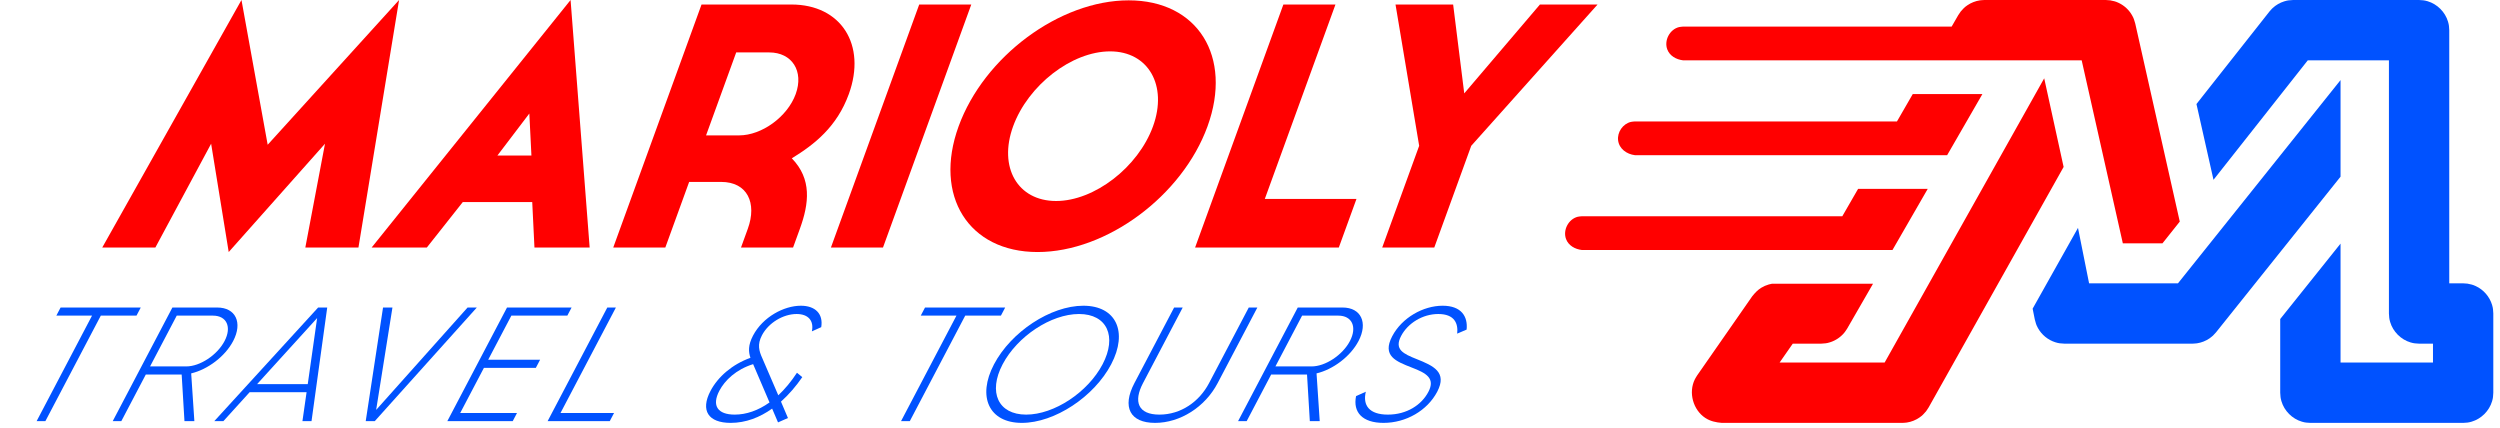 <svg width="345" height="59" viewBox="0 0 345 59" fill="none" xmlns="http://www.w3.org/2000/svg">
<path fill-rule="evenodd" clip-rule="evenodd" d="M318.473 8.326L305.462 24.814L303.111 14.356L313.188 1.585C313.329 1.431 313.459 1.268 313.611 1.125C314.07 0.696 314.625 0.374 315.222 0.189C315.755 0.023 315.903 0.043 316.455 0.001H333.834C334.359 0.039 334.498 0.021 335.007 0.17C336.337 0.561 337.436 1.655 337.828 2.992C337.977 3.5 337.959 3.639 337.997 4.164V39.1H339.914L340.506 39.142C341.021 39.254 341.161 39.256 341.643 39.476C342.726 39.97 343.573 40.947 343.909 42.089C344.058 42.598 344.039 42.737 344.076 43.262V54.197C344.039 54.721 344.058 54.86 343.909 55.369C343.516 56.703 342.418 57.8 341.087 58.19C340.579 58.34 340.439 58.321 339.914 58.359H318.833C318.307 58.321 318.168 58.34 317.66 58.19C316.328 57.799 315.231 56.705 314.839 55.369C314.689 54.86 314.708 54.721 314.67 54.197V44.026L322.995 33.619V50.034H335.752V47.424H333.834C333.31 47.387 333.171 47.405 332.662 47.256C331.33 46.865 330.233 45.771 329.841 44.435C329.691 43.927 329.71 43.786 329.672 43.262V8.326H318.473Z" fill="#0052FF"/>
<path fill-rule="evenodd" clip-rule="evenodd" d="M322.995 11.052V24.38L305.812 45.862L305.389 46.317C305.227 46.446 305.074 46.587 304.903 46.703C304.388 47.054 303.794 47.286 303.181 47.378C302.977 47.409 302.768 47.409 302.561 47.424H284.882C284.321 47.381 284.172 47.402 283.631 47.232C282.618 46.913 281.745 46.197 281.234 45.267C280.961 44.771 280.952 44.62 280.8 44.078L280.504 42.596L286.763 31.446L288.294 39.1H300.561L322.995 11.052Z" fill="#0052FF"/>
<path fill-rule="evenodd" clip-rule="evenodd" d="M247.4 47.425L245.583 50.034H260.078L282.1 10.807L284.779 23.04L266.145 56.235L265.797 56.758C265.422 57.17 265.347 57.299 264.884 57.618C264.365 57.979 263.764 58.217 263.143 58.311C262.937 58.343 262.726 58.343 262.516 58.359H237.616C236.808 58.3 236.007 58.12 235.332 57.676C233.656 56.575 232.972 54.182 233.892 52.339C233.982 52.158 234.097 51.992 234.199 51.818L241.809 40.884C242.169 40.435 242.56 40.013 243.049 39.714C243.374 39.515 243.726 39.36 244.094 39.256C244.279 39.203 244.413 39.173 244.536 39.154H258.478L254.911 45.342C254.794 45.513 254.689 45.693 254.559 45.856C254.041 46.507 253.327 46.994 252.532 47.239C252.001 47.404 251.854 47.383 251.304 47.425H247.4ZM261.162 34.5H218.294C217.354 34.385 216.457 33.893 216.118 32.998C215.648 31.761 216.449 30.229 217.737 29.911C217.918 29.867 218.108 29.867 218.294 29.844H254.237L256.414 26.068H266.024L261.162 34.5ZM276.253 8.326H232.263C231.324 8.212 230.427 7.721 230.086 6.824C229.618 5.587 230.418 4.056 231.706 3.739C231.888 3.694 232.078 3.694 232.263 3.671H269.327L270.242 2.085L270.593 1.57C270.968 1.166 271.043 1.039 271.503 0.725C272.015 0.375 272.61 0.141 273.228 0.048C273.432 0.017 273.642 0.017 273.849 0.001H290.603C290.81 0.017 291.017 0.033 291.225 0.048C291.763 0.171 291.911 0.173 292.412 0.415C293.164 0.778 293.798 1.368 294.213 2.092C294.49 2.575 294.503 2.722 294.664 3.251L300.809 30.58L298.417 33.584H292.952L287.272 8.326H276.253V8.326ZM268.707 21.413H225.609C224.493 21.277 223.442 20.541 223.298 19.366C223.161 18.238 223.952 17.097 225.052 16.826C225.234 16.781 225.422 16.781 225.609 16.759H261.781L263.96 12.982H273.57L268.707 21.413Z" fill="#FF0000"/>
<path d="M33.324 -1.52588e-05L14.111 34.158H21.44L29.136 19.834L31.562 34.781L44.849 19.834L42.136 34.158H49.466L55.073 -1.52588e-05L36.94 19.977L33.324 -1.52588e-05Z" fill="#FF0000"/>
<path d="M73.448 27.882L73.755 34.158H81.372L78.74 -1.52588e-05L51.286 34.158H58.904L63.867 27.882H73.448ZM73.337 21.462H68.642L73.048 15.666L73.337 21.462Z" fill="#FF0000"/>
<path d="M117.137 12.983C119.609 6.18 116.07 0.623 109.22 0.623H96.812L84.628 34.158H91.814L95.103 25.104H99.511C103.152 25.104 104.486 28.026 103.198 31.571L102.258 34.158H109.444L110.384 31.571C111.654 28.074 112.058 24.72 109.27 21.846C112.409 19.93 115.501 17.486 117.137 12.983ZM109.807 12.983C108.676 16.097 105.149 18.684 101.987 18.684H97.436L101.596 7.234H106.147C109.309 7.234 110.956 9.821 109.807 12.983Z" fill="#FF0000"/>
<path d="M134.037 0.623H126.851L114.667 34.158H121.853L134.037 0.623Z" fill="#FF0000"/>
<path d="M132.287 17.438C128.806 27.02 133.651 34.781 143.185 34.781C152.719 34.781 163.155 27.02 166.637 17.438C170.135 7.809 165.29 0.048 155.756 0.048C146.222 0.048 135.786 7.809 132.287 17.438ZM139.808 17.438C141.862 11.785 147.88 7.09 153.197 7.09C158.467 7.09 161.169 11.785 159.115 17.438C157.061 23.091 151.013 27.738 145.744 27.738C140.426 27.738 137.755 23.091 139.808 17.438Z" fill="#FF0000"/>
<path d="M164.923 34.158H184.756L187.193 27.451H174.545L184.293 0.623H177.106L164.923 34.158Z" fill="#FF0000"/>
<path d="M200.534 0.623H192.581L195.845 20.121L190.745 34.158H197.931L203.031 20.121L220.463 0.623H212.51L202.066 12.887L200.534 0.623Z" fill="#FF0000"/>
<path d="M19.425 42.437H8.363L7.775 43.556H12.701L5.056 58.112H6.265L13.911 43.556H18.837L19.425 42.437Z" fill="#0052FF"/>
<path d="M25.456 58.112H26.822L26.384 51.528C28.659 50.991 31.055 49.2 32.173 47.072C33.514 44.519 32.525 42.437 29.972 42.437H23.791L15.558 58.112H16.745L20.121 51.685H25.07L25.456 58.112ZM24.39 43.556H29.384C31.287 43.556 32.009 45.124 30.986 47.072C29.974 48.998 27.606 50.566 25.702 50.566H20.709L24.39 43.556Z" fill="#0052FF"/>
<path d="M41.737 58.112H42.991L45.156 42.437H43.902L29.577 58.112H30.831L34.447 54.126H42.308L41.737 58.112ZM35.483 53.006L43.764 43.892L42.47 53.006H35.483Z" fill="#0052FF"/>
<path d="M50.47 58.112H51.724L65.802 42.437H64.526L51.909 56.567L54.158 42.437H52.859L50.47 58.112Z" fill="#0052FF"/>
<path d="M63.509 56.992L66.779 50.767H73.945L74.533 49.647H67.367L70.567 43.556H78.292L78.88 42.437H69.968L61.734 58.112H70.759L71.347 56.992H63.509Z" fill="#0052FF"/>
<path d="M77.349 56.992L84.994 42.437H83.807L75.574 58.112H84.15L84.739 56.992H77.349Z" fill="#0052FF"/>
<path d="M108.737 57.687L107.775 55.425C108.875 54.44 109.867 53.275 110.716 52.044L109.981 51.439C109.177 52.67 108.288 53.723 107.405 54.552L105.195 49.423C104.749 48.438 104.481 47.542 105.151 46.266C106.057 44.542 108.081 43.333 109.939 43.333C111.529 43.333 112.346 44.251 112.04 45.729L113.331 45.146C113.635 43.288 112.487 42.19 110.517 42.19C108.188 42.19 105.271 43.736 103.919 46.311C103.225 47.632 103.28 48.55 103.561 49.379C101.053 50.274 99.072 51.999 98.049 53.947C96.626 56.657 97.747 58.358 100.838 58.358C102.92 58.358 104.865 57.597 106.553 56.388L107.367 58.291L108.737 57.687ZM101.393 57.216C99.041 57.216 98.188 55.985 99.27 53.925C100.023 52.491 101.572 50.991 103.931 50.252L106.194 55.537C104.62 56.657 102.983 57.216 101.393 57.216Z" fill="#0052FF"/>
<path d="M138.715 42.437H127.653L127.064 43.556H131.991L124.346 58.112H125.555L133.2 43.556H138.127L138.715 42.437Z" fill="#0052FF"/>
<path d="M141.012 58.358C145.536 58.358 150.99 54.753 153.342 50.274C155.695 45.796 154.028 42.19 149.504 42.19C144.981 42.19 139.527 45.796 137.174 50.274C134.822 54.753 136.489 58.358 141.012 58.358ZM141.612 57.216C137.738 57.216 136.338 54.126 138.361 50.274C140.384 46.423 145.03 43.333 148.905 43.333C152.779 43.333 154.179 46.423 152.155 50.274C150.132 54.126 145.486 57.216 141.612 57.216Z" fill="#0052FF"/>
<path d="M159.398 58.358C162.846 58.358 166.294 56.186 168.034 52.872L173.516 42.437H172.329L166.848 52.872C165.507 55.425 162.976 57.216 159.997 57.216C157.041 57.216 156.392 55.425 157.733 52.872L163.215 42.437H162.028L156.547 52.872C154.806 56.186 155.949 58.358 159.398 58.358Z" fill="#0052FF"/>
<path d="M180.755 58.112H182.121L181.683 51.528C183.958 50.991 186.355 49.2 187.472 47.072C188.813 44.519 187.824 42.437 185.272 42.437H179.091L170.857 58.112H172.044L175.42 51.685H180.369L180.755 58.112ZM179.69 43.556H184.683C186.587 43.556 187.309 45.124 186.285 47.072C185.274 48.998 182.905 50.566 181.002 50.566H176.008L179.69 43.556Z" fill="#0052FF"/>
<path d="M190.927 58.358C194.04 58.358 196.971 56.657 198.336 54.059C199.759 51.349 197.799 50.476 195.505 49.558C193.654 48.819 192.369 48.237 193.357 46.356C194.275 44.609 196.311 43.333 198.483 43.333C200.723 43.333 201.25 44.631 201.091 46.042L202.393 45.482C202.584 43.668 201.659 42.19 199.083 42.19C196.419 42.19 193.477 43.825 192.125 46.4C190.69 49.132 192.653 49.871 194.826 50.722C196.822 51.484 198.103 52.2 197.115 54.081C196.174 55.873 194.147 57.216 191.527 57.216C188.952 57.216 188.032 55.94 188.483 54.059L187.135 54.664C186.687 56.88 187.993 58.358 190.927 58.358Z" fill="#0052FF"/>
</svg>
